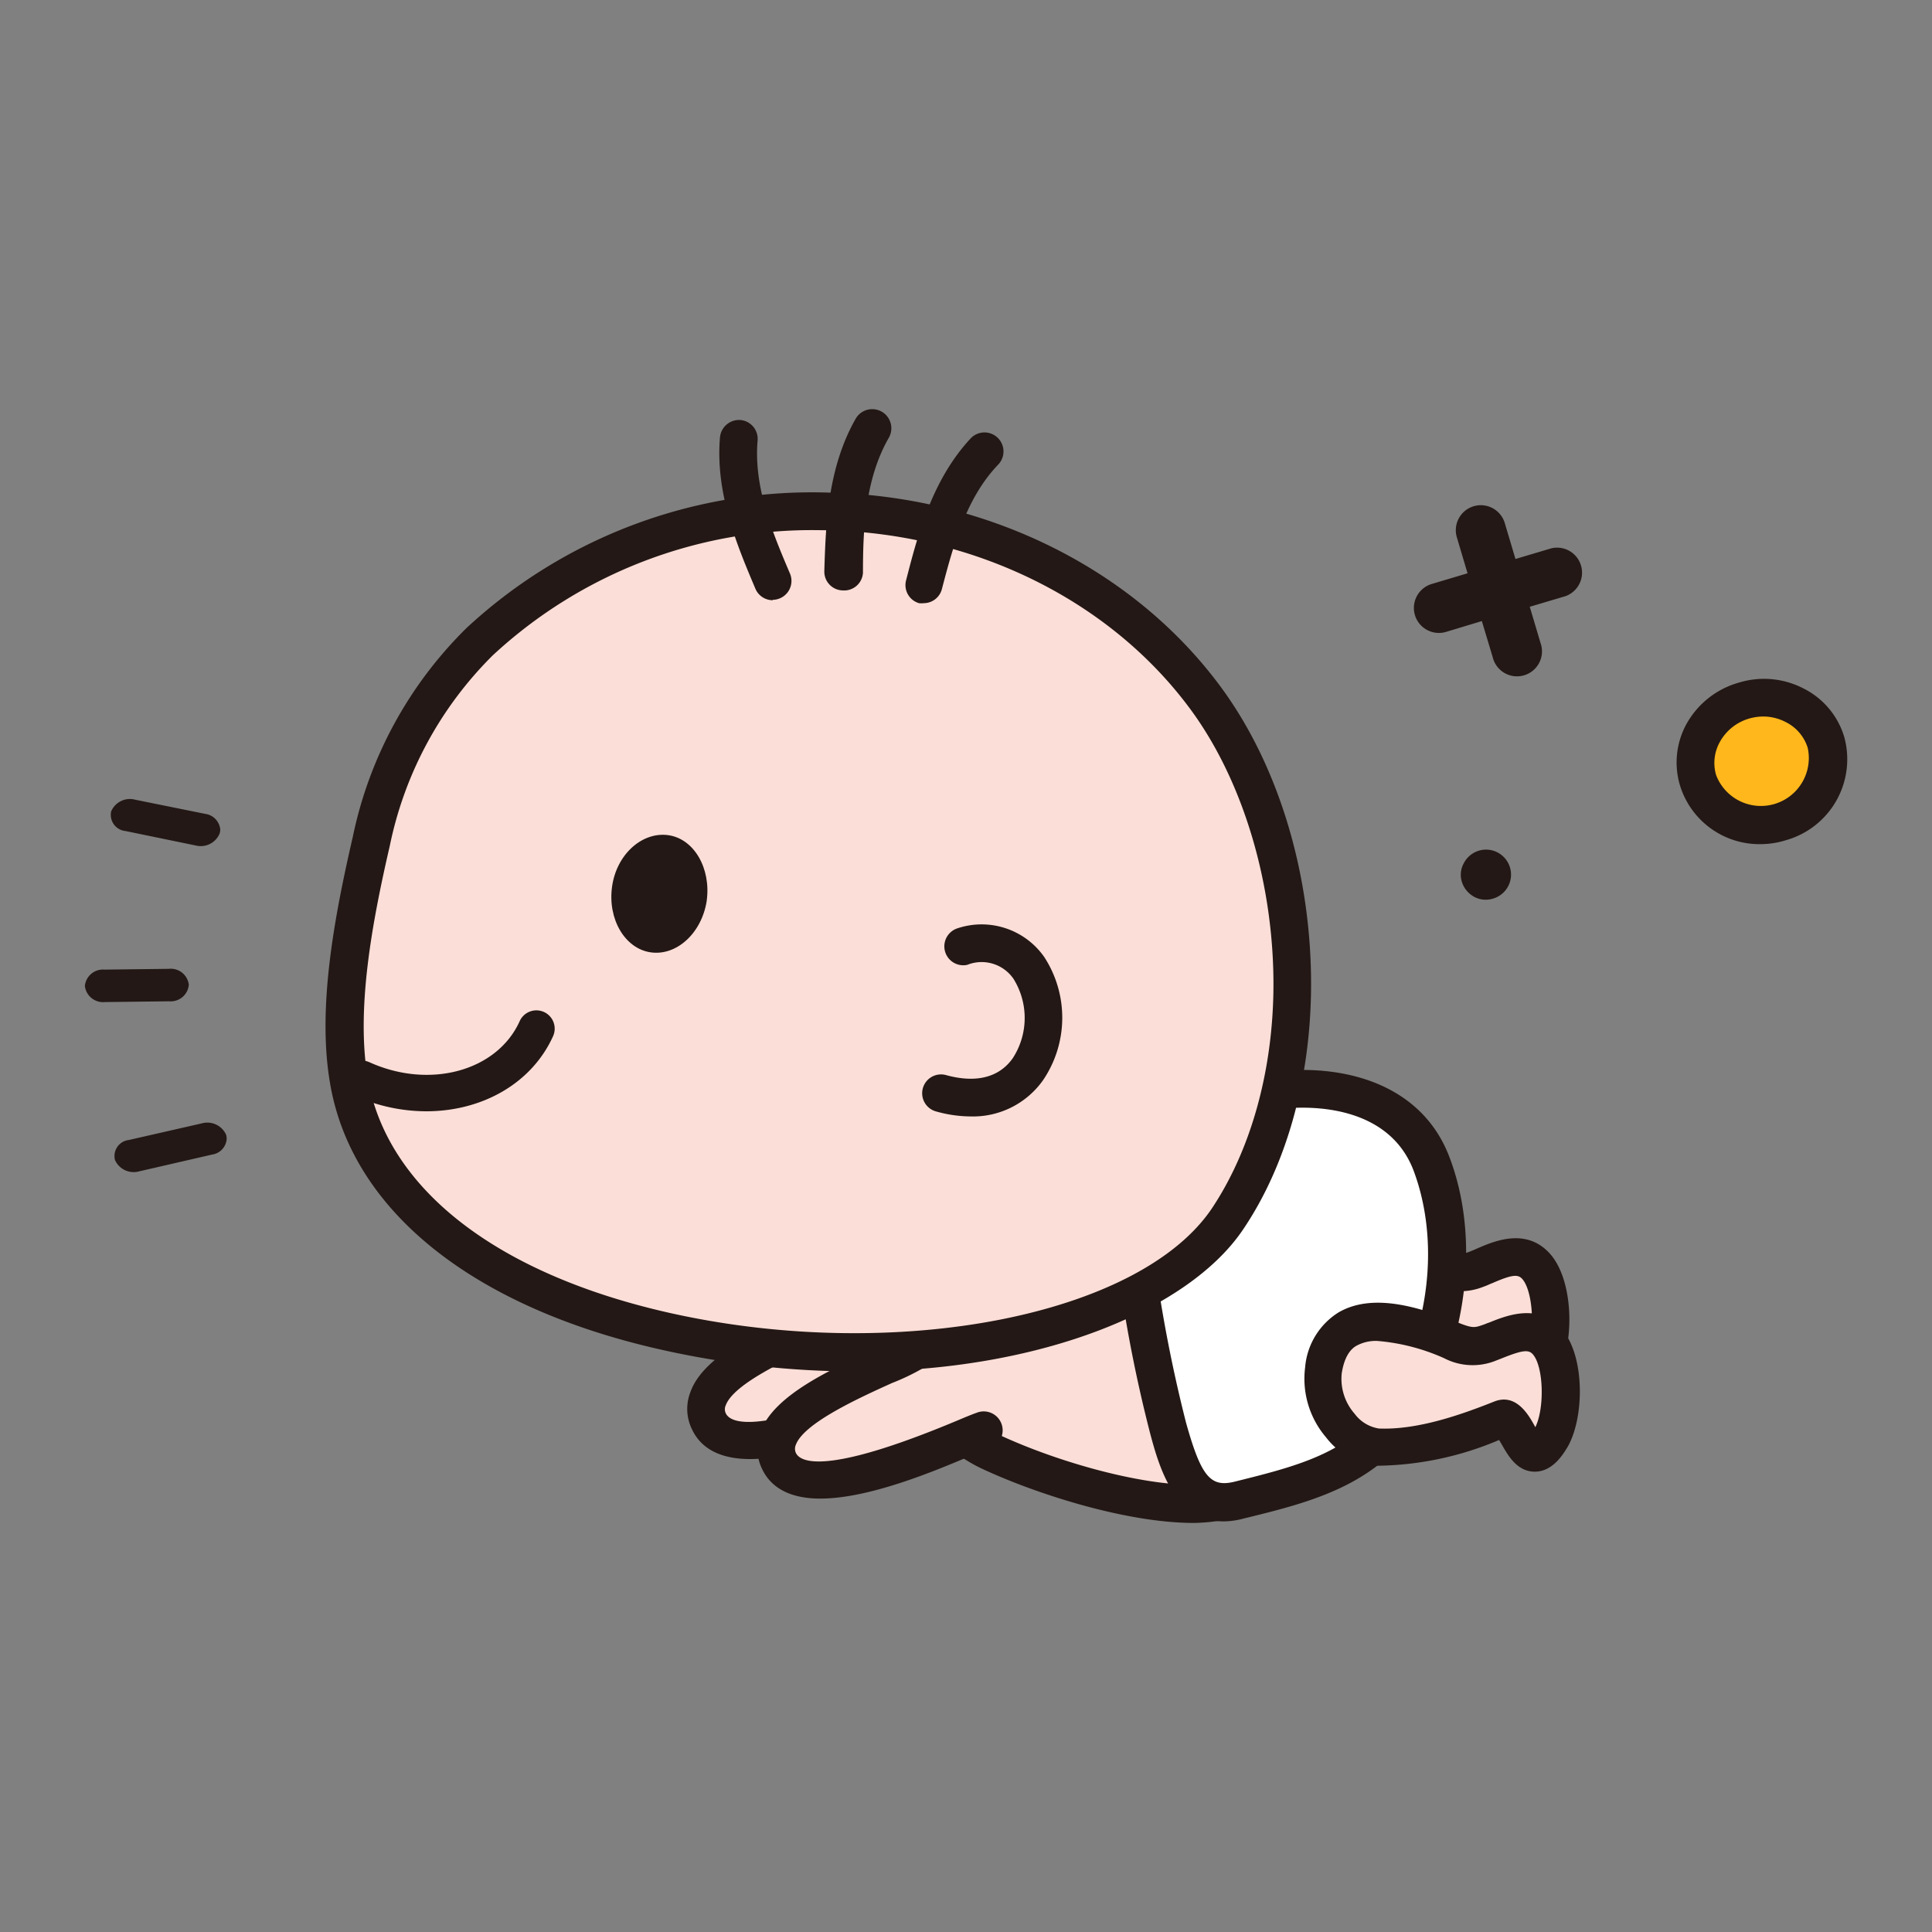 <svg id="圖層_1" data-name="圖層 1" xmlns="http://www.w3.org/2000/svg" viewBox="0 0 150 150"><rect x="0" y="0" width="150" height="150" fill="#808080" stroke="none"/><title>ms-40</title><path d="M114.67,98.53a3.39,3.39,0,0,1-2.87-.13c-2.93-1.08-9.15-3.2-9.85,2.61-.35,2.88,2.13,5.81,4.43,5.83,3.14,0,6.49-1.18,9.46-2.47,1.28-.55,2,4.83,3.9,1.39,1-1.81.91-5.92-.47-7.45-1.2-1.33-2.87-.51-4.18,0Z" style="fill:#fbded7"/><path d="M118.54,108.38c-1.34,0-2.06-1.19-2.6-2.06,0-.1-.12-.21-.19-.32a25.06,25.06,0,0,1-9.27,2.31h-.11a5.73,5.73,0,0,1-4.1-2.11,7,7,0,0,1-1.77-5.37,5.54,5.54,0,0,1,2.5-4.36c3-1.79,7.4-.14,9.31.56,1.06.4,1.24.36,1.84.13h0l.34-.14.2-.09c1.32-.57,3.8-1.64,5.64.4s1.93,6.83.67,9.13c-.25.47-1,1.88-2.43,1.92Zm-12.29-9.8a3.38,3.38,0,0,0-1.73.39c-.23.14-.92.56-1.12,2.22a4,4,0,0,0,1.07,3.08,2.9,2.9,0,0,0,1.92,1.11h.09c3,0,6.25-1.25,8.78-2.35,1.67-.72,2.69,1,3.18,1.76,0,0,0,.09.08.14.69-1.48.51-4.7-.34-5.64-.34-.38-.84-.31-2.31.33l-.2.08a4.61,4.61,0,0,1-.49.2,4.83,4.83,0,0,1-3.89-.12A16.07,16.07,0,0,0,106.25,98.58Z" style="fill:#231815"/><path d="M66.44,101.3c-1.85,1.57-13.35,4.86-11.4,9s14.22-1.81,15.81-2.33" style="fill:#fbded7"/><path d="M58.23,113.28c-2,0-3.72-.62-4.51-2.32a3.59,3.59,0,0,1-.12-2.87c1-2.84,5.45-4.84,9-6.45a20.7,20.7,0,0,0,2.9-1.46,1.46,1.46,0,0,1,1.9,2.23,17.65,17.65,0,0,1-3.59,1.9c-2.56,1.16-6.83,3.1-7.46,4.79a.73.73,0,0,0,0,.63c.32.69,2.19,1.83,12.56-2.52.71-.29,1.18-.49,1.47-.59a1.47,1.47,0,1,1,.9,2.79c-.22.07-.65.25-1.24.5C67.09,111.16,62,113.28,58.23,113.28Z" style="fill:#231815"/><path d="M67.47,95.85a7.87,7.87,0,0,1,.3-.81c2.51-5.68,15.6-7.06,20.82-5.53,6.79,2,12,9.1,14.2,15.76,2.33,6.93-3.08,10.81-8.51,11.42-5,.57-13-1.9-17.46-4C71.78,110.32,65.7,101.84,67.47,95.85Z" style="fill:#fbded7"/><path d="M92.69,118.24c-5.48,0-12.65-2.42-16.49-4.23C70.8,111.47,64,102.35,66.07,95.44h0a8.72,8.72,0,0,1,.36-1C69.31,87.93,83.17,86.4,89,88.11c7.83,2.3,13.07,10.43,15.17,16.7a9.37,9.37,0,0,1-.7,8.29c-1.73,2.72-5.1,4.6-9,5A14.09,14.09,0,0,1,92.69,118.24Zm-23.82-22c-1.56,5.26,4.16,13,8.58,15.1,4.77,2.25,12.23,4.37,16.66,3.87,3.06-.35,5.63-1.73,6.89-3.71a6.52,6.52,0,0,0,.4-5.79c-1.88-5.6-6.48-12.84-13.22-14.82-4.7-1.38-17,0-19.07,4.71A6.05,6.05,0,0,0,68.87,96.27Z" style="fill:#231815"/><path d="M111.15,90.42c2.13,5.6,1.25,12.32-1.27,17.42-2.95,6-7.86,7.2-13.71,8.66-3.58.9-4.58-2.42-5.47-5.6-1.57-5.64-2.22-11.44-3.16-17.21-.47-2.9-.78-4.26,1.77-5.94,1.93-1.26,4.41-1.83,6.58-2.46C101,83.82,108.75,84.08,111.15,90.42Z" style="fill:#fff"/><path d="M95,118.12c-3.8,0-5-4.2-5.7-6.82A110.36,110.36,0,0,1,86.73,98c-.21-1.36-.41-2.72-.63-4.08l0-.25c-.46-2.79-.82-5,2.45-7.15a20.94,20.94,0,0,1,6-2.36l1-.28c6.4-1.86,14.47-.77,17,6h0c2.1,5.53,1.59,12.66-1.33,18.59-3.25,6.59-8.8,8-14.67,9.43A6.11,6.11,0,0,1,95,118.12ZM101.11,86a17.81,17.81,0,0,0-4.81.67l-1,.28a18.61,18.61,0,0,0-5.16,2c-1.69,1.1-1.61,1.58-1.17,4.23l0,.25c.22,1.37.43,2.74.63,4.12a110.82,110.82,0,0,0,2.49,12.93c1.16,4.13,1.88,5,3.71,4.57,5.64-1.4,10.09-2.51,12.75-7.88s3-11.46,1.21-16.26h0C108.34,87.13,104.57,86,101.11,86Z" style="fill:#231815"/><path d="M71.88,104.37c-1.85,1.57-13.35,4.86-11.4,9s14.22-1.82,15.81-2.33" style="fill:#fbded7"/><path d="M63.68,116.35c-2,0-3.73-.62-4.52-2.32a3.63,3.63,0,0,1-.12-2.87c1.05-2.84,5.45-4.84,9-6.45a20.36,20.36,0,0,0,2.9-1.45,1.46,1.46,0,1,1,1.9,2.22,17.37,17.37,0,0,1-3.59,1.9c-2.56,1.16-6.83,3.1-7.46,4.79a.77.77,0,0,0,0,.63c.32.69,2.19,1.83,12.56-2.52.71-.3,1.18-.49,1.47-.59a1.47,1.47,0,1,1,.9,2.79c-.22.07-.65.25-1.24.5C72.53,114.23,67.48,116.35,63.68,116.35Z" style="fill:#231815"/><path d="M115.51,104.3a3.36,3.36,0,0,1-2.86-.21c-2.9-1.16-9.06-3.46-9.93,2.33-.43,2.88,2,5.87,4.27,6,3.14.11,6.53-1,9.53-2.2,1.3-.52,1.89,4.87,3.86,1.49,1-1.78,1.07-5.89-.26-7.46-1.17-1.36-2.85-.59-4.18-.07C115.79,104.2,115.65,104.26,115.51,104.3Z" style="fill:#fbded7"/><path d="M119.16,114.26h0c-1.37,0-2.07-1.24-2.58-2.14-.06-.09-.12-.21-.19-.32a24.84,24.84,0,0,1-9.44,2,5.67,5.67,0,0,1-4-2.21,7,7,0,0,1-1.62-5.43,5.56,5.56,0,0,1,2.62-4.28c2.64-1.51,6.18-.43,9.29.82,1.06.42,1.24.39,1.84.18a3.44,3.44,0,0,0,.37-.14l.2-.07c1.34-.54,3.84-1.54,5.63.55s1.74,6.88.41,9.15C121.38,112.87,120.57,114.26,119.16,114.26Zm-2.1-2.72Zm-10.13-7.43a3.14,3.14,0,0,0-1.57.35c-.24.13-.94.53-1.19,2.18a4.1,4.1,0,0,0,1,3.12,2.9,2.9,0,0,0,1.89,1.15c3,.12,6.35-1.06,8.94-2.09,1.69-.68,2.66,1,3.13,1.85l.07.14c.73-1.46.65-4.68-.18-5.65-.33-.39-.81-.34-2.32.26l-.2.08-.49.19h0a4.8,4.8,0,0,1-3.89-.24A15.81,15.81,0,0,0,106.93,104.11Zm8.58.19h0Z" style="fill:#231815"/><path d="M14.66,76.46a1.41,1.41,0,0,1-1.52,1.28l-5,.06a1.42,1.42,0,0,1-1.55-1.25,1.41,1.41,0,0,1,1.52-1.27l5-.06A1.41,1.41,0,0,1,14.66,76.46Z" style="fill:#231815"/><path d="M17.55,88.09a1.19,1.19,0,0,1,.05.32,1.32,1.32,0,0,1-1.13,1.23l-5.65,1.3a1.59,1.59,0,0,1-1.89-.87A1.25,1.25,0,0,1,10,88.51l5.66-1.29A1.6,1.6,0,0,1,17.55,88.09Z" style="fill:#231815"/><path d="M15.94,63.19A1.35,1.35,0,0,1,17.1,64.4a1.13,1.13,0,0,1-.05.32,1.59,1.59,0,0,1-1.87.92L9.74,64.52A1.26,1.26,0,0,1,8.63,63a1.58,1.58,0,0,1,1.87-.91Z" style="fill:#231815"/><path d="M113.66,67a1.85,1.85,0,0,0-.16,1.47,2,2,0,0,0,.94,1.15,1.89,1.89,0,0,0,1.47.15A1.94,1.94,0,1,0,113.66,67Z" style="fill:#231815"/><path d="M120.45,42.57l-2.79.83-.83-2.79a1.94,1.94,0,0,0-3.72,1.11l.83,2.79-2.78.83a1.94,1.94,0,1,0,1.11,3.72l2.78-.84.84,2.79a1.94,1.94,0,1,0,3.71-1.11l-.83-2.79,2.79-.83a1.94,1.94,0,0,0-1.11-3.71Z" style="fill:#231815"/><path d="M141.75,57.64a5.18,5.18,0,1,1-6.37-3.25A5.06,5.06,0,0,1,141.75,57.64Z" style="fill:#ffb71b"/><path d="M136.67,65.54A6.45,6.45,0,0,1,130.44,61,6.2,6.2,0,0,1,131,56.1,6.74,6.74,0,0,1,135,53a6.66,6.66,0,0,1,5,.44,6.19,6.19,0,0,1,3.19,3.79h0a6.53,6.53,0,0,1-4.52,8A6.7,6.7,0,0,1,136.67,65.54Zm.26-9.91a4.06,4.06,0,0,0-1.13.16,3.81,3.81,0,0,0-2.24,1.76,3.34,3.34,0,0,0-.32,2.63,3.72,3.72,0,0,0,7.11-2.12h0a3.34,3.34,0,0,0-1.71-2A3.77,3.77,0,0,0,136.93,55.63Z" style="fill:#231815"/><path d="M100.33,76.73c.06-8.14-2.29-16.46-6.65-22.43C87,45.09,75.7,40,64.43,39.71a38.06,38.06,0,0,0-27.2,10.1,30.55,30.55,0,0,0-8.42,15.5c-1.29,5.6-2.71,12.78-1.75,18.52C31.13,108.17,84.19,111,95.28,94.67,98.67,89.68,100.28,83.26,100.33,76.73Z" style="fill:#fbded7"/><path d="M66.43,106.48a69.36,69.36,0,0,1-14.77-1.62C36.78,101.6,27.28,94,25.62,84.07c-1-5.84.35-12.93,1.77-19.09a31.77,31.77,0,0,1,8.83-16.22A39.43,39.43,0,0,1,64.47,38.25c12.31.31,23.67,6,30.39,15.19,4.47,6.12,7,14.62,6.93,23.3h0c-.06,7.14-1.94,13.8-5.3,18.75C92.29,101.69,80.82,106.48,66.43,106.48Zm-3-65.32a36.42,36.42,0,0,0-25.16,9.71,29,29,0,0,0-8,14.77c-1.36,5.88-2.63,12.62-1.73,18C30,92.3,38.63,99,52.29,102c17.4,3.81,36.15.15,41.78-8.15,3-4.48,4.74-10.57,4.8-17.13.06-8-2.32-16-6.37-21.55-6.19-8.47-16.7-13.71-28.11-14Zm36.93,35.57h0Z" style="fill:#231815"/><path d="M54.87,69.94c-.39,2.51-2.34,4.29-4.35,4s-3.35-2.59-3-5.1,2.33-4.27,4.35-4,3.34,2.59,3,5.08" style="fill:#231815"/><path d="M65.44,45.84h0A1.46,1.46,0,0,1,64,44.34c.11-3.57.25-8,2.44-11.84A1.46,1.46,0,0,1,69,34c-1.83,3.2-2,7.06-2,10.48A1.46,1.46,0,0,1,65.44,45.84Z" style="fill:#231815"/><path d="M60,46.6a1.46,1.46,0,0,1-1.35-.89c-1.39-3.29-3.13-7.38-2.75-11.77a1.49,1.49,0,0,1,1.59-1.33,1.47,1.47,0,0,1,1.33,1.59c-.32,3.66,1.19,7.22,2.53,10.37a1.47,1.47,0,0,1-1.35,2Z" style="fill:#231815"/><path d="M71.72,46.83a1.57,1.57,0,0,1-.37,0,1.46,1.46,0,0,1-1-1.78c.89-3.46,2-7.77,5-11a1.46,1.46,0,0,1,2.17,2C75,38.66,74,42.41,73.13,45.73A1.46,1.46,0,0,1,71.72,46.83Z" style="fill:#231815"/><path d="M33.1,86.28a13.6,13.6,0,0,1-5.59-1.22,1.42,1.42,0,0,1,1.17-2.59c4.68,2.12,9.92.69,11.67-3.19a1.42,1.42,0,0,1,2.59,1.17C41.26,84.16,37.38,86.28,33.1,86.28Z" style="fill:#231815"/><path d="M74.71,73.5c8.52-2.34,8.81,14.26-1.65,11.38" style="fill:#fbded7"/><path d="M75.36,86.68a10.05,10.05,0,0,1-2.69-.39,1.46,1.46,0,1,1,.78-2.82c2.33.64,4.12.19,5.18-1.31A5.74,5.74,0,0,0,78.69,76a3,3,0,0,0-3.59-1.09,1.47,1.47,0,0,1-.78-2.83,5.93,5.93,0,0,1,6.76,2.23A8.64,8.64,0,0,1,81,83.84,6.66,6.66,0,0,1,75.36,86.68Z" style="fill:#231815"/></svg>